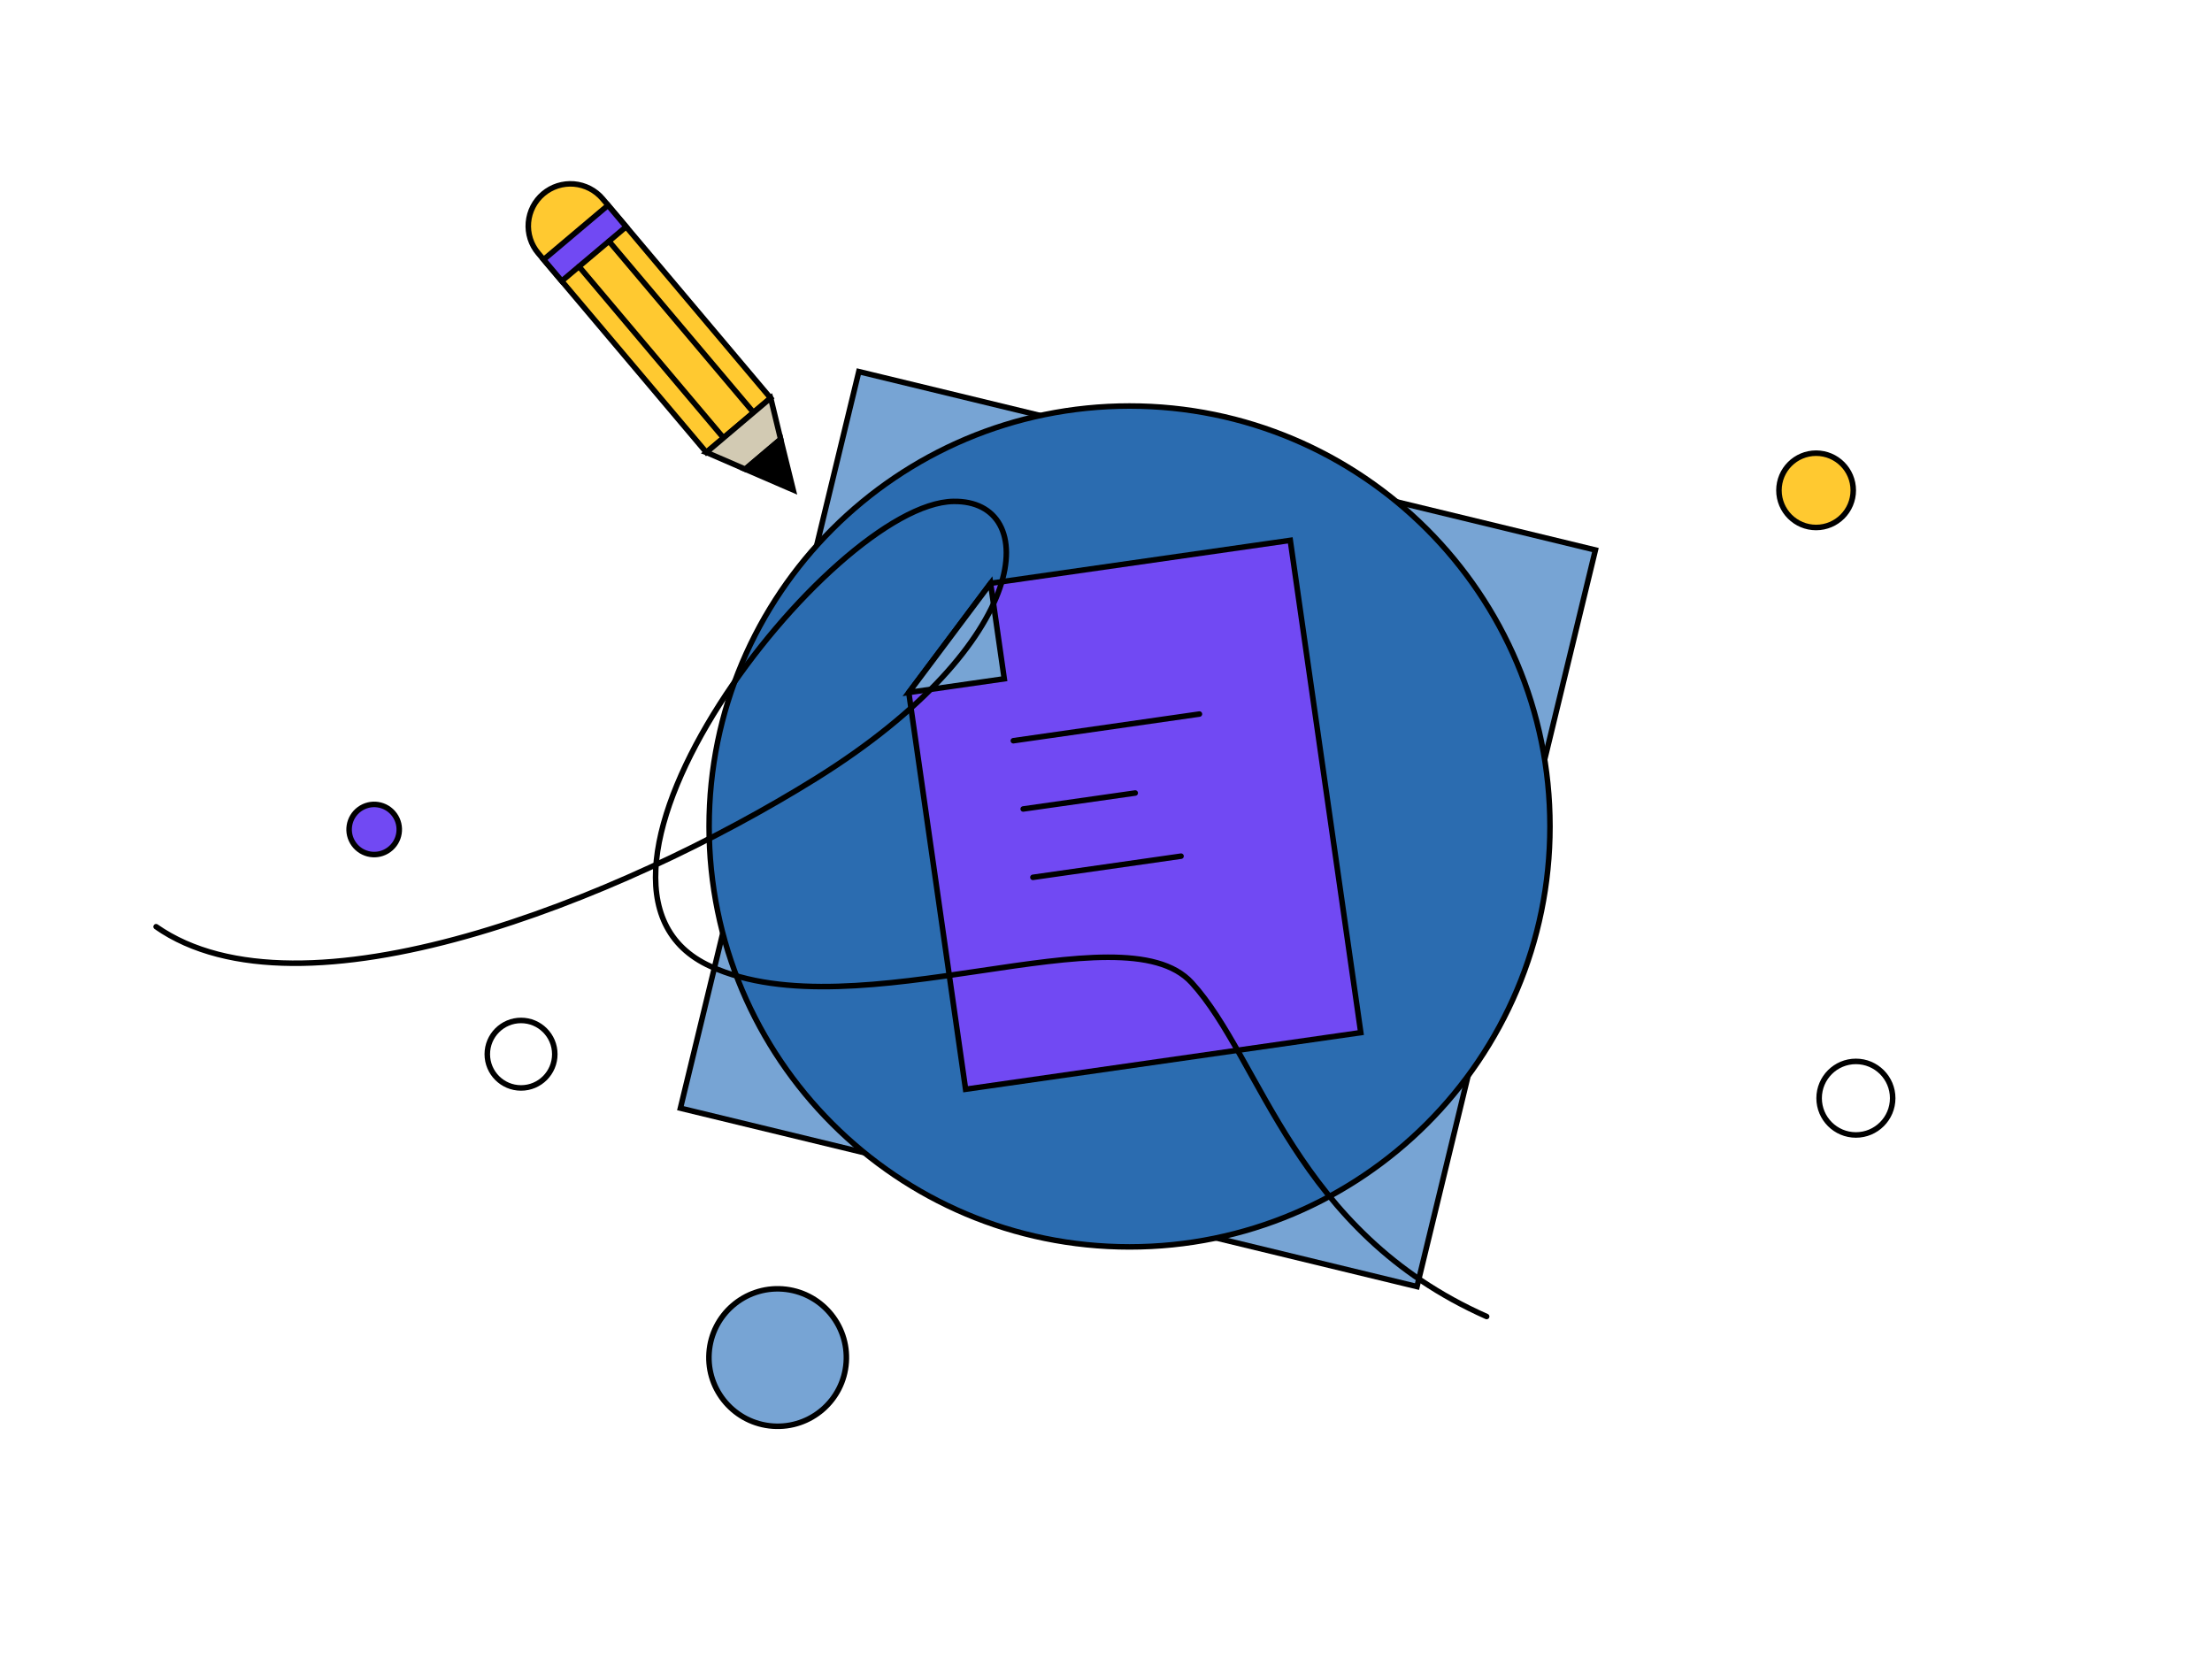 <svg xmlns="http://www.w3.org/2000/svg" height="1200" width="1600" version="1.1" xmlns:xlink="http://www.w3.org/1999/xlink" xmlns:svgjs="http://svgjs.com/svgjs"><rect fill="#ffffff" width="1600" height="1200"></rect><g><path d="M392.94 140.17C389.88 142.75 387.35 145.91 385.51 149.47 383.68 153.03 382.56 156.91 382.22 160.9 381.88 164.89 382.33 168.91 383.55 172.73 384.77 176.54 386.72 180.08 389.31 183.14L510.92 327.22 557.4 287.94 435.91 143.8C433.33 140.74 430.16 138.22 426.61 136.38 423.05 134.54 419.16 133.42 415.18 133.08 411.18 132.75 407.17 133.2 403.35 134.41 399.54 135.63 396 137.59 392.94 140.17V140.17Z" fill="#ffc930" opacity="1" stroke-width="4" stroke="#000000"></path><path d="M393.25 187.77L406.34 203.28 452.88 164.01 439.79 148.49 393.25 187.77Z" fill="#7149f3" opacity="1" stroke-width="4" stroke="#000000"></path><path d="M557.43 287.85L510.92 327.22 511.26 327.34 539.05 339.38 564.67 317.69 557.57 288.29 557.43 287.85Z" fill="#d2cab3" opacity="1" stroke-width="4" stroke="#000000"></path><path d="M573.73 354.36L564.67 317.69 539.05 339.38 573.73 354.36Z" fill="#000000" opacity="1" stroke-width="4" stroke="#000000"></path><path d="M418.82 192.8L522.67 315.95" stroke="#000000" stroke-width="4" stroke-linecap="round" stroke-linejoin="round" opacity="1" fill="none"></path><path d="M440.51 174.53L544.39 297.6" stroke="#000000" stroke-width="4" stroke-linecap="round" stroke-linejoin="round" opacity="1" fill="none"></path></g><g><path d="M1154 397.83L621.2 268.79 492.16 801.58 1024.96 930.62 1154 397.83Z" fill="#77a4d4" opacity="1" stroke-width="4" stroke="#000000"></path></g><g><path d="M817.03 901.91C984.99 901.91 1121.14 765.75 1121.14 597.79 1121.14 429.84 984.99 293.68 817.03 293.68 649.07 293.68 512.91 429.84 512.91 597.79 512.91 765.75 649.07 901.91 817.03 901.91Z" fill="#2b6cb0" opacity="1" stroke-width="4" stroke="#000000"></path></g><g><path d="M1313.63 381.55C1328.48 381.55 1340.51 369.51 1340.51 354.67 1340.51 339.82 1328.48 327.79 1313.63 327.79 1298.79 327.79 1286.76 339.82 1286.76 354.67 1286.76 369.51 1298.79 381.55 1313.63 381.55Z" fill="#ffc930" opacity="1" stroke-width="4" stroke="#000000"></path></g><g><path d="M543.07 956.89C520.66 956.89 502.5 975.06 502.5 997.47 502.5 1019.88 520.66 1038.04 543.07 1038.04 565.48 1038.04 583.65 1019.88 583.65 997.47 583.65 975.06 565.48 956.89 543.07 956.89Z" fill="#77a4d400" opacity="0" stroke-width="4" stroke="#ffffff00"></path><path d="M512.9 978.43C510.95 1005.82 531.58 1029.6 558.97 1031.55 586.36 1033.5 610.14 1012.87 612.09 985.48 614.04 958.09 593.41 934.31 566.02 932.36 538.62 930.41 514.84 951.04 512.9 978.43Z" fill="#77a4d4" opacity="1" stroke-width="4" stroke="#000000"></path></g><g><path d="M281.34 614.65C289.44 608.75 291.22 597.4 285.31 589.3 279.41 581.21 268.06 579.43 259.96 585.33 251.87 591.24 250.09 602.59 256 610.68 261.9 618.78 273.25 620.55 281.34 614.65Z" fill="#7149f3" opacity="1" stroke-width="4" stroke="#000000"></path></g><g><path d="M1342.43 820.95C1357.12 820.95 1369.03 809.04 1369.03 794.35 1369.03 779.65 1357.12 767.74 1342.43 767.74 1327.74 767.74 1315.82 779.65 1315.82 794.35 1315.82 809.04 1327.74 820.95 1342.43 820.95Z" stroke="#000000" stroke-width="4" stroke-linecap="round" stroke-linejoin="round" opacity="1" fill="none"></path></g><g><path d="M376.89 738.11C363.4 738.11 352.47 749.04 352.47 762.53 352.47 776.01 363.4 786.94 376.89 786.94 390.37 786.94 401.3 776.01 401.3 762.53 401.3 749.04 390.37 738.11 376.89 738.11Z" stroke="#000000" stroke-width="4" stroke-linecap="round" stroke-linejoin="round" opacity="1" fill="none"></path></g><g><path d="M984.3 746.92L933.3 390.85 716.51 421.92 657.34 500.89 698.44 787.89 984.3 746.92Z" fill="#7149f3" opacity="1" stroke-width="4" stroke="#000000"></path><path d="M713.64 505.5L716.51 421.92 657.34 500.89 713.64 505.5Z" fill="#7149f300" opacity="0" stroke-width="4" stroke="#ffffff00"></path><path d="M726.41 490.99L716.51 421.92 657.34 500.89 726.41 490.99Z" fill="#77a4d4" opacity="1" stroke-width="4" stroke="#000000"></path><path d="M732.98 535.78L867.58 516.49" stroke="#000000" stroke-width="4" stroke-linecap="round" opacity="1" fill="none"></path><path d="M747.14 634.6L854.28 619.29" stroke="#000000" stroke-width="4" stroke-linecap="round" opacity="1" fill="none"></path><path d="M740.11 585.15L821.13 573.61" stroke="#000000" stroke-width="4" stroke-linecap="round" opacity="1" fill="none"></path></g><g><path d="M112.9 670.31C216.95 743.14 447.93 651.58 590.13 563.14 748.28 464.64 753.48 361.63 689.67 362.68 600.88 364.06 385.5 641.17 514.17 699.09 620.3 747.3 811.4 655.39 862.04 710.88 912.67 766.37 936.26 890.54 1075.33 952.27" stroke="#000000" stroke-width="4" stroke-linecap="round" stroke-linejoin="round" opacity="1" fill="none"></path></g></svg>